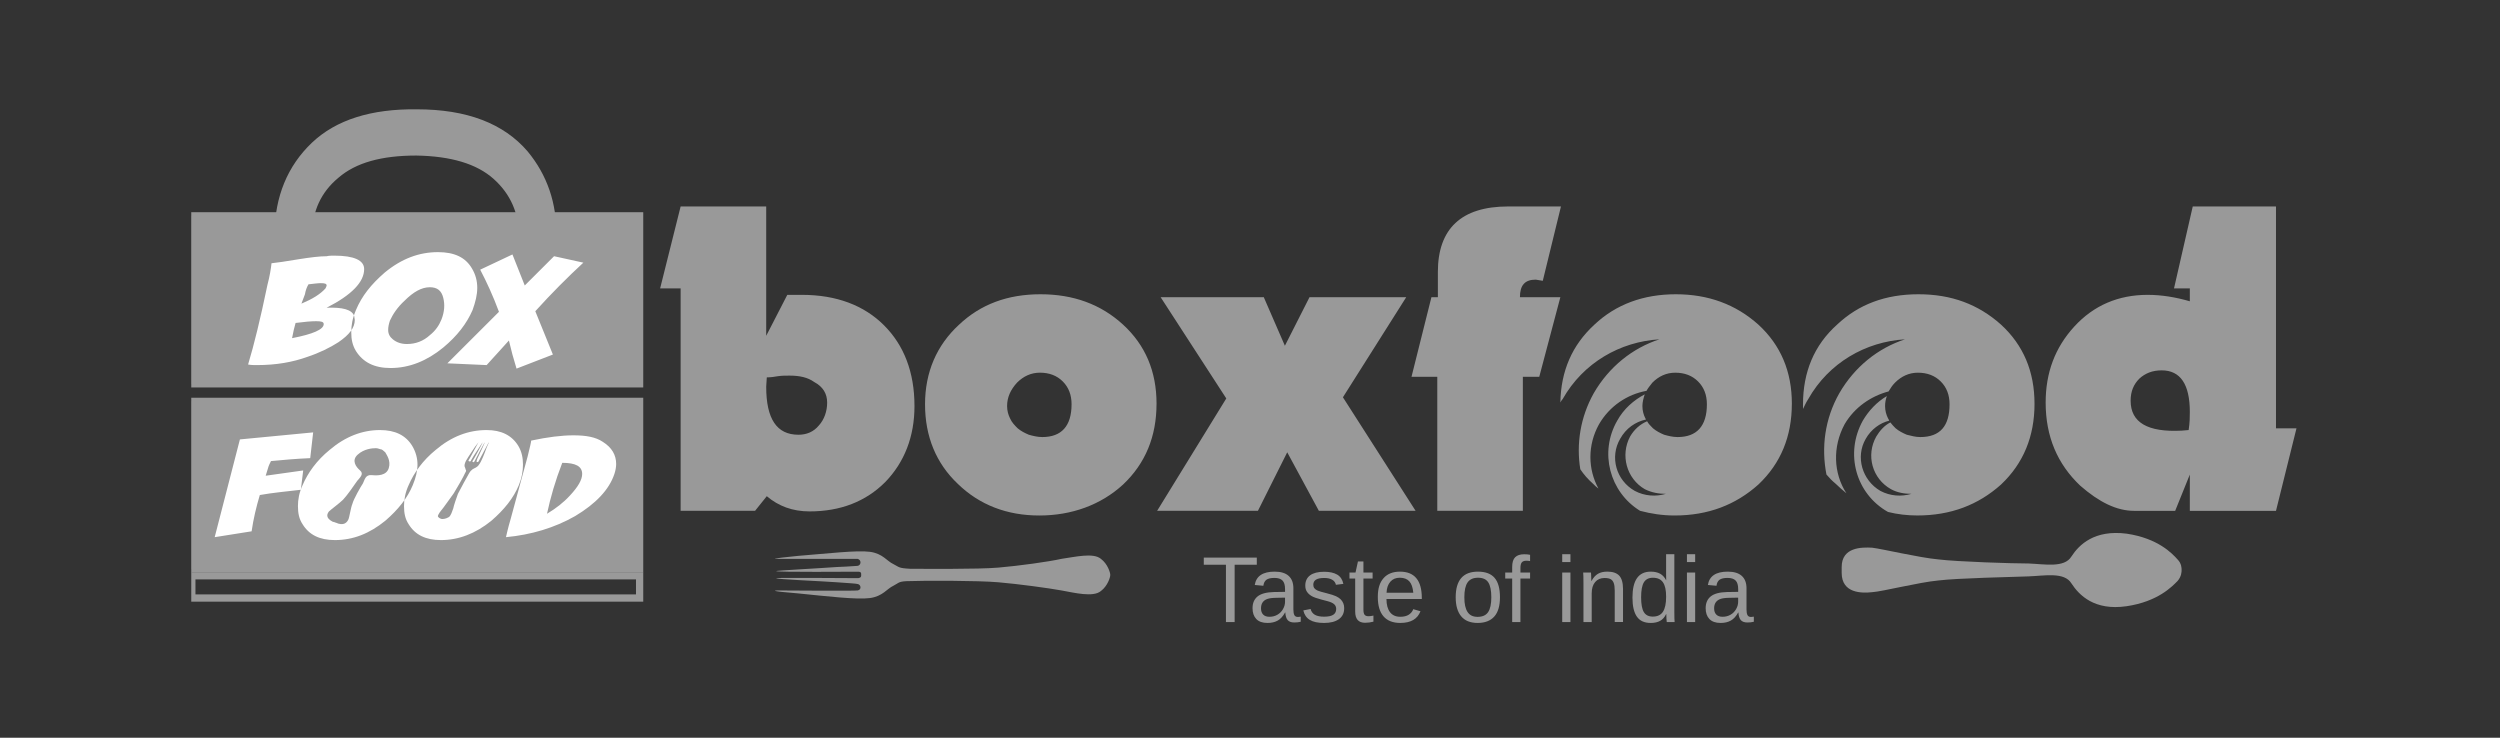 <svg width="183" height="54" viewBox="0 0 183 54" fill="none" xmlns="http://www.w3.org/2000/svg">
<rect x="0" y="0" width="183" height="54" fill="#333333" stroke="none"/>
<mask id="mask0_869_5630" style="mask-type:alpha" maskUnits="userSpaceOnUse" x="0" y="0" width="183" height="54">
<rect width="183" height="54" fill="#D9D9D9"/>
</mask>
<g mask="url(#mask0_869_5630)">
</g>
<g clip-path="url(#clip0_869_5630)">
<path fill-rule="evenodd" clip-rule="evenodd" d="M160.295 30.152C160.295 30.494 160.295 30.923 160.209 31.48L159.695 31.523C157.207 31.652 155.962 30.923 155.962 29.338C155.962 28.652 156.177 28.138 156.606 27.71C157.035 27.325 157.549 27.11 158.236 27.11C159.609 27.11 160.295 28.138 160.295 30.152ZM168.103 31.352H166.602V15.113H160.509L159.137 21.112H160.295V22.054C159.266 21.755 158.236 21.583 157.207 21.583C155.062 21.583 153.259 22.355 151.844 23.897C150.428 25.439 149.742 27.282 149.742 29.467C149.742 31.951 150.599 33.966 152.273 35.551C153.645 36.751 154.933 37.394 156.22 37.394H159.223L160.295 34.738V37.394H166.602L168.103 31.352V31.352ZM148.926 29.552C148.926 27.195 148.111 25.267 146.481 23.768C144.808 22.269 142.835 21.54 140.432 21.54C138.029 21.54 136.055 22.269 134.468 23.768C132.795 25.267 131.98 27.238 131.98 29.595V29.937C132.109 29.68 132.195 29.466 132.366 29.208C133.867 26.552 136.57 25.01 139.445 24.838C137.472 25.481 135.756 26.852 134.64 28.78C133.567 30.665 133.311 32.765 133.696 34.736C133.911 34.993 134.125 35.207 134.383 35.421C134.641 35.679 134.898 35.892 135.156 36.107C134.212 34.651 134.126 32.722 135.027 31.051C135.757 29.808 136.957 28.995 138.245 28.652C138.373 28.438 138.502 28.224 138.716 28.009C139.188 27.538 139.746 27.281 140.39 27.281C141.076 27.281 141.634 27.495 142.063 27.924C142.492 28.352 142.707 28.909 142.707 29.595C142.707 31.18 142.02 31.993 140.562 31.993C140.219 31.993 139.918 31.907 139.575 31.822C139.275 31.693 139.017 31.564 138.76 31.351C138.631 31.222 138.502 31.093 138.375 30.922C137.946 31.137 137.602 31.522 137.345 31.95C136.572 33.321 137.045 35.035 138.417 35.807C138.889 36.064 139.404 36.149 139.919 36.149C139.189 36.364 138.375 36.321 137.645 35.934C136.315 35.163 135.8 33.45 136.572 32.121C136.958 31.435 137.602 30.964 138.289 30.793C138.246 30.707 138.246 30.664 138.203 30.621C138.074 30.363 137.988 30.064 137.988 29.721C137.988 29.464 138.031 29.25 138.117 28.993C137.387 29.421 136.786 30.064 136.357 30.793C135.028 33.191 135.843 36.148 138.203 37.476C138.889 37.647 139.618 37.733 140.348 37.733C142.793 37.733 144.81 36.962 146.482 35.462C148.112 33.92 148.927 31.949 148.927 29.55L148.926 29.552ZM131.164 29.552C131.164 27.195 130.35 25.267 128.719 23.768C127.046 22.269 125.03 21.54 122.67 21.54C120.31 21.54 118.294 22.269 116.706 23.768C115.076 25.267 114.261 27.153 114.218 29.466C114.261 29.38 114.304 29.294 114.39 29.208C115.892 26.552 118.595 25.01 121.469 24.838C119.496 25.481 117.78 26.852 116.664 28.78C115.678 30.537 115.377 32.508 115.678 34.35C115.936 34.736 116.236 35.079 116.621 35.421C116.75 35.55 116.879 35.679 117.007 35.764C116.235 34.35 116.193 32.593 117.05 31.051C117.823 29.722 119.109 28.866 120.525 28.609C120.611 28.438 120.783 28.224 120.954 28.009C121.425 27.538 121.983 27.281 122.627 27.281C123.314 27.281 123.871 27.495 124.3 27.924C124.729 28.352 124.944 28.909 124.944 29.595C124.944 31.18 124.214 31.993 122.799 31.993C122.456 31.993 122.112 31.907 121.812 31.822C121.512 31.693 121.255 31.564 120.998 31.351C120.826 31.179 120.655 31.008 120.569 30.836C120.054 31.051 119.625 31.436 119.324 31.95C118.595 33.321 119.066 35.035 120.397 35.807C120.912 36.064 121.426 36.149 121.941 36.149C121.212 36.364 120.397 36.321 119.667 35.934C118.295 35.163 117.822 33.45 118.595 32.121C119.023 31.349 119.71 30.878 120.482 30.708C120.482 30.708 120.482 30.665 120.439 30.622C120.31 30.364 120.224 30.065 120.224 29.722C120.224 29.423 120.31 29.122 120.396 28.866C119.581 29.294 118.852 29.937 118.38 30.794C117.049 33.107 117.822 36.02 120.053 37.392C120.868 37.606 121.683 37.734 122.584 37.734C125.029 37.734 127.046 36.962 128.718 35.463C130.349 33.921 131.163 31.95 131.163 29.551L131.164 29.552ZM114.261 15.113H110.4C106.967 15.113 105.252 16.741 105.252 19.912V21.755H104.78L103.322 27.581H105.209V37.393H111.473V27.581H112.674L114.218 21.755H111.259C111.259 20.898 111.602 20.469 112.417 20.469L112.932 20.555L114.262 15.113H114.261Z" fill="#999999"/>
<path fill-rule="evenodd" clip-rule="evenodd" d="M103.622 37.392L98.302 29.081L102.935 21.755H95.856L94.054 25.31L92.509 21.755H84.959L89.764 29.166L84.701 37.393H92.08L94.225 33.108L96.542 37.393H103.621L103.622 37.392ZM78.438 29.595C78.438 31.18 77.709 31.993 76.293 31.993C75.95 31.993 75.606 31.907 75.307 31.822C75.007 31.693 74.749 31.564 74.492 31.351C74.277 31.136 74.063 30.922 73.934 30.622C73.805 30.364 73.719 30.065 73.719 29.722C73.719 29.079 73.977 28.523 74.449 28.008C74.921 27.537 75.478 27.28 76.122 27.28C76.809 27.28 77.367 27.494 77.796 27.923C78.224 28.351 78.439 28.908 78.439 29.594L78.438 29.595ZM84.659 29.552C84.659 27.195 83.844 25.267 82.214 23.768C80.583 22.269 78.567 21.54 76.164 21.54C73.761 21.54 71.788 22.269 70.201 23.768C68.57 25.267 67.713 27.238 67.713 29.595C67.713 31.951 68.527 33.922 70.115 35.421C71.702 36.964 73.718 37.735 76.078 37.735C78.438 37.735 80.583 36.964 82.213 35.464C83.843 33.922 84.658 31.951 84.658 29.552H84.659ZM60.548 29.466C60.548 30.109 60.333 30.709 59.947 31.137C59.561 31.608 59.046 31.823 58.446 31.823C56.858 31.823 56.086 30.666 56.086 28.31L56.129 27.624C56.428 27.624 56.686 27.581 56.943 27.538C57.243 27.495 57.501 27.495 57.801 27.495C58.531 27.495 59.131 27.624 59.603 27.966C60.247 28.309 60.547 28.823 60.547 29.466H60.548ZM66.94 29.723C66.94 27.239 66.167 25.267 64.709 23.811C63.251 22.355 61.234 21.583 58.703 21.583H57.63L56.086 24.581V15.113H49.822L48.321 21.112H49.822V37.392H55.271L56.129 36.321C56.986 37.049 58.016 37.435 59.26 37.435C61.534 37.435 63.379 36.706 64.795 35.292C66.21 33.836 66.94 31.95 66.94 29.722V29.723Z" fill="#999999"/>
<path fill-rule="evenodd" clip-rule="evenodd" d="M81.27 42.063C81.27 41.934 81.098 41.291 80.584 40.906C80.026 40.435 78.653 40.777 77.709 40.906C76.765 41.12 74.577 41.42 73.076 41.549C71.617 41.677 67.541 41.635 66.64 41.635C65.74 41.592 65.826 41.506 65.396 41.292C64.924 41.078 64.623 40.52 63.679 40.393C62.736 40.264 60.548 40.522 58.403 40.692C56.258 40.907 56.686 40.907 56.944 40.907H62.779C63.079 40.993 63.037 41.378 62.779 41.421C62.564 41.421 62.393 41.464 61.234 41.507C60.119 41.593 56.772 41.764 56.815 41.806C56.815 41.892 62.521 41.849 62.822 41.849C63.08 41.849 63.037 42.021 63.037 42.064C63.037 42.15 63.08 42.278 62.822 42.321C62.522 42.321 56.815 42.278 56.815 42.321C56.772 42.407 60.119 42.536 61.234 42.621C62.393 42.707 62.565 42.707 62.779 42.75C63.037 42.792 63.079 43.178 62.779 43.221C62.521 43.264 57.244 43.221 56.944 43.221C56.686 43.221 56.258 43.264 58.403 43.435C60.548 43.65 62.736 43.907 63.679 43.778C64.623 43.649 64.924 43.092 65.396 42.878C65.825 42.664 65.739 42.536 66.64 42.536C67.541 42.493 71.617 42.493 73.076 42.622C74.577 42.751 76.765 43.05 77.709 43.222C78.652 43.393 80.026 43.736 80.584 43.265C81.098 42.879 81.27 42.236 81.27 42.108V42.065V42.063Z" fill="#999999"/>
<path fill-rule="evenodd" clip-rule="evenodd" d="M151.629 42.705C152.187 43.561 153.302 44.718 155.661 44.376C157.978 44.033 159.008 42.919 159.394 42.533C159.693 42.191 159.693 41.847 159.693 41.719C159.693 41.592 159.693 41.248 159.394 40.948C159.008 40.519 157.978 39.405 155.661 39.063C153.301 38.764 152.187 39.877 151.629 40.734C151.114 41.59 149.656 41.291 148.497 41.248C147.339 41.248 143.263 41.119 141.89 40.949C140.474 40.82 137.772 40.177 137.042 40.092C136.269 40.049 134.811 40.049 134.811 41.506V41.934C134.811 43.433 136.269 43.433 137.042 43.347C137.772 43.304 140.474 42.619 141.89 42.491C143.262 42.319 147.339 42.233 148.497 42.191C149.656 42.149 151.114 41.849 151.629 42.706V42.705Z" fill="#999999"/>
<path d="M90.376 41.339V45.534H89.739V41.339H88.117V40.817H91.998V41.339H90.376ZM92.782 45.6C92.417 45.6 92.144 45.504 91.961 45.312C91.778 45.12 91.686 44.857 91.686 44.522C91.686 44.147 91.809 43.859 92.056 43.658C92.303 43.458 92.701 43.35 93.251 43.337L94.066 43.324V43.127C94.066 42.832 94.004 42.621 93.879 42.494C93.754 42.367 93.558 42.303 93.289 42.303C93.021 42.303 92.823 42.349 92.7 42.44C92.577 42.532 92.503 42.678 92.479 42.878L91.848 42.821C91.951 42.17 92.436 41.844 93.303 41.844C93.758 41.844 94.102 41.948 94.331 42.157C94.561 42.365 94.676 42.667 94.676 43.062V44.622C94.676 44.801 94.7 44.935 94.747 45.026C94.794 45.117 94.883 45.162 95.015 45.162C95.073 45.162 95.139 45.153 95.212 45.138V45.513C95.061 45.549 94.905 45.566 94.747 45.566C94.524 45.566 94.361 45.508 94.258 45.391C94.157 45.273 94.099 45.09 94.086 44.84H94.065C93.911 45.117 93.731 45.312 93.527 45.427C93.322 45.542 93.073 45.6 92.781 45.6H92.782ZM92.919 45.148C93.14 45.148 93.336 45.098 93.508 44.998C93.68 44.898 93.816 44.76 93.916 44.585C94.015 44.41 94.065 44.23 94.065 44.044V43.747L93.405 43.76C93.121 43.764 92.907 43.794 92.76 43.847C92.614 43.9 92.501 43.983 92.424 44.094C92.346 44.206 92.306 44.352 92.306 44.533C92.306 44.729 92.359 44.882 92.466 44.988C92.572 45.095 92.723 45.148 92.92 45.148H92.919ZM98.394 44.532C98.394 44.873 98.265 45.137 98.007 45.322C97.749 45.507 97.388 45.6 96.924 45.6C96.459 45.6 96.124 45.525 95.88 45.377C95.635 45.229 95.475 44.997 95.402 44.682L95.935 44.578C95.986 44.772 96.093 44.914 96.253 45.005C96.414 45.096 96.637 45.141 96.924 45.141C97.23 45.141 97.454 45.094 97.596 45C97.738 44.906 97.809 44.766 97.809 44.578C97.809 44.435 97.76 44.319 97.662 44.23C97.563 44.141 97.405 44.067 97.186 44.009L96.754 43.895C96.408 43.806 96.161 43.718 96.015 43.633C95.868 43.547 95.754 43.443 95.671 43.32C95.588 43.197 95.547 43.047 95.547 42.868C95.547 42.538 95.665 42.287 95.901 42.113C96.136 41.94 96.48 41.853 96.932 41.853C97.332 41.853 97.649 41.924 97.886 42.064C98.121 42.205 98.27 42.43 98.333 42.74L97.789 42.807C97.756 42.646 97.665 42.523 97.519 42.437C97.373 42.351 97.176 42.308 96.931 42.308C96.659 42.308 96.457 42.349 96.328 42.432C96.198 42.514 96.133 42.639 96.133 42.807C96.133 42.909 96.16 42.994 96.214 43.061C96.269 43.129 96.347 43.185 96.453 43.232C96.558 43.279 96.779 43.343 97.116 43.426C97.435 43.507 97.665 43.581 97.807 43.649C97.948 43.717 98.058 43.792 98.14 43.875C98.222 43.958 98.285 44.053 98.33 44.161C98.375 44.269 98.396 44.393 98.396 44.531L98.394 44.532ZM100.533 45.506C100.335 45.559 100.131 45.587 99.923 45.587C99.44 45.587 99.2 45.314 99.2 44.767V42.35H98.781V41.911H99.223L99.401 41.101H99.803V41.911H100.474V42.35H99.803V44.636C99.803 44.81 99.832 44.933 99.889 45.003C99.947 45.074 100.045 45.108 100.186 45.108C100.267 45.108 100.383 45.093 100.535 45.061V45.507L100.533 45.506ZM101.489 43.849C101.489 44.264 101.575 44.584 101.747 44.81C101.919 45.036 102.171 45.148 102.501 45.148C102.762 45.148 102.972 45.096 103.13 44.991C103.287 44.886 103.394 44.753 103.45 44.592L103.979 44.742C103.762 45.314 103.27 45.599 102.501 45.599C101.965 45.599 101.557 45.44 101.276 45.121C100.996 44.802 100.856 44.328 100.856 43.698C100.856 43.068 100.996 42.641 101.276 42.322C101.557 42.003 101.957 41.844 102.478 41.844C103.543 41.844 104.076 42.486 104.076 43.769V43.849H101.489ZM103.453 43.387C103.419 43.006 103.322 42.727 103.161 42.552C103.001 42.377 102.769 42.29 102.467 42.29C102.166 42.29 101.942 42.388 101.772 42.583C101.601 42.778 101.509 43.047 101.495 43.388H103.453V43.387ZM109.797 43.718C109.797 44.352 109.658 44.824 109.379 45.134C109.099 45.444 108.694 45.599 108.162 45.599C107.63 45.599 107.233 45.438 106.962 45.116C106.692 44.794 106.557 44.328 106.557 43.718C106.557 42.468 107.099 41.844 108.182 41.844C108.736 41.844 109.144 41.996 109.405 42.301C109.666 42.605 109.797 43.078 109.797 43.718ZM109.164 43.718C109.164 43.219 109.089 42.856 108.941 42.629C108.792 42.402 108.543 42.29 108.192 42.29C107.84 42.29 107.584 42.405 107.426 42.636C107.268 42.867 107.19 43.228 107.19 43.718C107.19 44.209 107.267 44.554 107.423 44.795C107.578 45.035 107.822 45.154 108.156 45.154C108.518 45.154 108.776 45.039 108.931 44.806C109.087 44.574 109.165 44.211 109.165 43.718H109.164ZM111.295 42.35V45.533H110.692V42.35H110.182V41.911H110.692V41.503C110.692 41.172 110.764 40.934 110.91 40.789C111.055 40.644 111.277 40.572 111.577 40.572C111.745 40.572 111.886 40.585 112.003 40.611V41.07C111.902 41.053 111.812 41.044 111.735 41.044C111.58 41.044 111.469 41.083 111.4 41.161C111.33 41.239 111.296 41.381 111.296 41.587V41.911H112.003V42.35H111.296H111.295ZM114.354 41.142V40.566H114.956V41.142H114.354ZM114.354 45.534V41.911H114.956V45.534H114.354ZM118.198 45.534V43.237C118.198 42.998 118.174 42.813 118.127 42.681C118.08 42.549 118.005 42.454 117.903 42.397C117.801 42.339 117.649 42.31 117.451 42.31C117.16 42.31 116.931 42.409 116.764 42.608C116.596 42.806 116.512 43.082 116.512 43.434V45.533H115.909V42.684C115.909 42.262 115.902 42.005 115.889 41.91H116.459C116.461 41.922 116.463 41.951 116.466 42C116.468 42.049 116.471 42.106 116.474 42.169C116.477 42.232 116.481 42.353 116.485 42.529H116.496C116.634 42.279 116.794 42.102 116.977 41.998C117.159 41.894 117.385 41.843 117.655 41.843C118.053 41.843 118.344 41.942 118.528 42.139C118.712 42.337 118.805 42.664 118.805 43.118V45.532H118.198V45.534ZM121.96 44.951C121.848 45.183 121.7 45.35 121.516 45.45C121.331 45.55 121.103 45.6 120.83 45.6C120.371 45.6 120.035 45.446 119.82 45.138C119.604 44.83 119.496 44.363 119.496 43.739C119.496 42.476 119.941 41.844 120.83 41.844C121.105 41.844 121.333 41.894 121.517 41.994C121.7 42.094 121.847 42.254 121.959 42.473H121.966L121.959 42.068V40.565H122.562V44.786C122.562 45.164 122.569 45.412 122.582 45.533H122.006C121.999 45.497 121.991 45.414 121.984 45.285C121.976 45.155 121.973 45.044 121.973 44.951H121.96ZM120.13 43.719C120.13 44.226 120.196 44.588 120.33 44.807C120.465 45.026 120.682 45.135 120.984 45.135C121.326 45.135 121.574 45.016 121.728 44.78C121.883 44.544 121.96 44.176 121.96 43.68C121.96 43.183 121.883 42.849 121.728 42.625C121.574 42.402 121.328 42.291 120.992 42.291C120.688 42.291 120.469 42.403 120.332 42.627C120.197 42.851 120.13 43.216 120.13 43.719ZM123.484 41.142V40.566H124.086V41.142H123.484ZM123.484 45.534V41.911H124.086V45.534H123.484ZM125.95 45.6C125.586 45.6 125.312 45.504 125.129 45.312C124.946 45.12 124.854 44.857 124.854 44.522C124.854 44.147 124.978 43.859 125.224 43.658C125.471 43.458 125.869 43.35 126.42 43.337L127.235 43.324V43.127C127.235 42.832 127.172 42.621 127.047 42.494C126.922 42.367 126.726 42.303 126.458 42.303C126.19 42.303 125.991 42.349 125.868 42.44C125.745 42.532 125.672 42.678 125.647 42.878L125.017 42.821C125.119 42.17 125.604 41.844 126.471 41.844C126.926 41.844 127.27 41.948 127.5 42.157C127.73 42.365 127.844 42.667 127.844 43.062V44.622C127.844 44.801 127.868 44.935 127.915 45.026C127.962 45.117 128.051 45.162 128.183 45.162C128.242 45.162 128.307 45.153 128.381 45.138V45.513C128.229 45.549 128.074 45.566 127.915 45.566C127.692 45.566 127.529 45.508 127.427 45.391C127.326 45.273 127.267 45.09 127.254 44.84H127.233C127.079 45.117 126.9 45.312 126.695 45.427C126.49 45.542 126.242 45.6 125.949 45.6H125.95ZM126.087 45.148C126.308 45.148 126.505 45.098 126.677 44.998C126.849 44.898 126.985 44.76 127.084 44.585C127.183 44.41 127.233 44.23 127.233 44.044V43.747L126.573 43.76C126.29 43.764 126.075 43.794 125.929 43.847C125.782 43.9 125.67 43.983 125.592 44.094C125.514 44.206 125.474 44.352 125.474 44.533C125.474 44.729 125.527 44.882 125.634 44.988C125.74 45.095 125.892 45.148 126.088 45.148H126.087Z" fill="#999999"/>
<path d="M46.82 29.38H14.043V41.634H46.82V29.38Z" fill="#999999"/>
<path d="M46.82 29.38H14.043V41.634H46.82V29.38Z" stroke="#999999" stroke-width="0.53" stroke-miterlimit="7.66"/>
<path d="M46.82 42.148H14.043V43.776H46.82V42.148Z" stroke="#999999" stroke-width="0.53" stroke-miterlimit="7.66"/>
<path fill-rule="evenodd" clip-rule="evenodd" d="M30.474 11.386C27.943 11.386 26.055 11.9 24.769 13.014C23.481 14.085 22.881 15.456 22.838 17.127C22.838 18.755 23.439 20.169 24.726 21.282C25.97 22.397 27.9 22.954 30.474 22.954C32.919 22.997 34.807 22.439 36.052 21.368C37.339 20.254 37.982 18.884 37.982 17.256C37.982 15.628 37.381 14.214 36.137 13.1C34.892 11.986 33.005 11.429 30.474 11.386ZM30.517 8.002C34.164 8.002 36.867 9.03 38.626 11.087C40.041 12.801 40.771 14.857 40.728 17.299C40.728 19.998 39.827 22.183 38.025 23.897C36.223 25.568 33.778 26.381 30.646 26.381C28.072 26.339 26.099 25.953 24.64 25.182C23.181 24.41 22.066 23.297 21.25 21.84C20.477 20.383 20.092 18.841 20.092 17.084C20.134 14.385 21.035 12.157 22.837 10.443C24.597 8.773 27.171 7.959 30.517 8.002Z" fill="#999999"/>
<path d="M46.82 15.799H14.043V28.096H46.82V15.799Z" fill="#999999"/>
<path d="M46.82 15.799H14.043V28.096H46.82V15.799Z" stroke="#999999" stroke-width="0.53" stroke-miterlimit="7.66"/>
<path fill-rule="evenodd" clip-rule="evenodd" d="M40.47 25.953L37.81 26.982L37.51 25.953C37.424 25.611 37.338 25.267 37.252 24.925L36.438 25.825C36.138 26.167 35.88 26.424 35.623 26.724L32.748 26.595L36.524 22.825C36.095 21.668 35.623 20.64 35.151 19.74L37.511 18.626L38.412 20.897L40.557 18.755L42.702 19.226C41.544 20.297 40.385 21.454 39.184 22.782L40.472 25.952L40.47 25.953ZM31.461 21.026C30.86 21.026 30.259 21.368 29.615 22.011C29.101 22.482 28.758 22.997 28.543 23.468C28.457 23.725 28.414 23.939 28.414 24.154C28.414 24.453 28.543 24.668 28.757 24.839C29.015 25.054 29.358 25.182 29.786 25.182C30.43 25.182 30.988 24.967 31.46 24.539C31.889 24.196 32.146 23.81 32.317 23.382C32.532 22.825 32.575 22.311 32.446 21.797C32.317 21.282 32.017 21.025 31.46 21.025L31.461 21.026ZM32.061 18.456C33.263 18.456 34.078 18.841 34.549 19.655C34.807 20.084 34.935 20.555 34.935 21.069C34.935 21.583 34.806 22.097 34.592 22.697C34.163 23.682 33.477 24.582 32.447 25.439C31.246 26.424 29.959 26.939 28.586 26.939C27.384 26.939 26.57 26.51 26.055 25.696C25.797 25.267 25.712 24.839 25.712 24.325C25.712 23.811 25.798 23.297 26.055 22.697C26.484 21.669 27.17 20.812 28.157 19.955C29.401 18.927 30.688 18.456 32.061 18.456ZM22.58 20.812C22.451 21.027 22.365 21.284 22.322 21.541L22.064 22.227C22.879 21.884 23.437 21.541 23.824 21.113C23.867 21.027 23.91 20.941 23.91 20.898C23.91 20.77 23.781 20.727 23.481 20.727C23.266 20.727 22.966 20.77 22.58 20.812ZM21.637 23.64C21.551 23.94 21.465 24.283 21.379 24.754C22.923 24.455 23.696 24.112 23.696 23.726C23.696 23.555 23.524 23.512 23.138 23.512C22.795 23.512 22.28 23.555 21.637 23.64ZM19.878 19.27C20.263 19.227 20.907 19.141 21.894 18.971C22.708 18.842 23.395 18.756 23.91 18.756C24.082 18.713 24.296 18.713 24.468 18.713C25.926 18.713 26.656 19.055 26.656 19.698C26.656 20.641 25.755 21.583 23.91 22.526C25.068 22.483 25.755 22.655 25.926 23.126C25.926 23.212 25.969 23.341 25.969 23.426C25.969 23.983 25.583 24.497 24.767 25.054C24.167 25.439 23.395 25.826 22.493 26.125C21.421 26.51 20.219 26.725 18.804 26.725C18.589 26.725 18.375 26.725 18.16 26.682C18.589 25.268 19.061 23.34 19.576 20.855C19.747 20.212 19.834 19.655 19.875 19.27H19.878Z" fill="white"/>
<path fill-rule="evenodd" clip-rule="evenodd" d="M41.157 33.879C40.642 35.208 40.299 36.407 40.041 37.607C40.685 37.221 41.243 36.793 41.715 36.278C42.315 35.635 42.615 35.121 42.615 34.693C42.615 34.136 42.143 33.879 41.157 33.879ZM38.883 32.251C40.084 31.994 41.114 31.866 41.971 31.866C42.915 31.866 43.602 31.995 44.117 32.337C44.803 32.765 45.103 33.322 45.103 33.965C45.103 34.18 45.06 34.436 44.974 34.694C44.588 35.851 43.602 36.879 42.099 37.778C40.598 38.635 38.882 39.149 37.036 39.321C37.079 39.149 37.165 38.721 37.379 37.992L38.624 33.408C38.796 32.722 38.882 32.337 38.882 32.251H38.883ZM35.021 33.965C34.464 33.965 33.863 34.265 33.262 34.864C32.79 35.336 32.447 35.807 32.276 36.235C32.19 36.493 32.147 36.706 32.147 36.878C32.147 37.177 32.233 37.392 32.446 37.564C32.704 37.778 33.004 37.863 33.433 37.863C34.034 37.863 34.548 37.691 35.02 37.263C35.406 36.964 35.664 36.578 35.835 36.149C36.05 35.678 36.093 35.164 35.964 34.693C35.835 34.222 35.535 33.964 35.02 33.964L35.021 33.965ZM35.622 31.48C36.695 31.48 37.467 31.866 37.939 32.638C38.197 33.066 38.282 33.537 38.282 34.008C38.282 34.479 38.196 34.993 37.982 35.507C37.596 36.45 36.91 37.307 35.966 38.121C34.807 39.063 33.564 39.534 32.276 39.534C31.161 39.534 30.389 39.149 29.916 38.377C29.659 37.992 29.574 37.564 29.574 37.049C29.574 36.578 29.66 36.063 29.916 35.506C30.302 34.607 30.946 33.706 31.89 32.936C33.048 31.951 34.292 31.48 35.622 31.48V31.48ZM27.257 33.965C26.699 33.965 26.098 34.265 25.497 34.864C25.026 35.336 24.683 35.807 24.511 36.235C24.425 36.493 24.382 36.706 24.382 36.878C24.382 37.177 24.468 37.392 24.682 37.564C24.939 37.778 25.239 37.863 25.668 37.863C26.269 37.863 26.784 37.691 27.256 37.263C27.641 36.964 27.899 36.578 28.07 36.149C28.285 35.678 28.328 35.164 28.199 34.693C28.07 34.222 27.77 33.964 27.256 33.964L27.257 33.965ZM27.814 31.48C28.93 31.48 29.701 31.866 30.174 32.638C30.432 33.066 30.56 33.537 30.56 34.008C30.56 34.479 30.431 34.993 30.217 35.507C29.831 36.45 29.145 37.307 28.201 38.121C27.043 39.063 25.841 39.534 24.512 39.534C23.396 39.534 22.625 39.149 22.152 38.377C21.894 37.992 21.809 37.564 21.809 37.049C21.809 36.578 21.895 36.063 22.152 35.506C22.538 34.607 23.181 33.706 24.125 32.936C25.283 31.951 26.527 31.48 27.814 31.48V31.48ZM19.835 33.752C19.749 33.923 19.663 34.094 19.62 34.266L19.448 34.823L22.194 34.437L22.022 35.851C20.949 35.98 19.963 36.065 19.019 36.236C18.761 37.093 18.547 37.993 18.418 38.892L15.715 39.321L17.561 32.165L22.923 31.651L22.708 33.536C21.679 33.579 20.735 33.665 19.834 33.751L19.835 33.752Z" fill="white"/>
<path fill-rule="evenodd" clip-rule="evenodd" d="M29.23 32.679C29.744 33.793 28.801 36.022 27.085 37.607C25.325 39.235 23.524 39.577 23.009 38.463C22.452 37.306 23.438 35.078 25.111 33.493C26.871 31.908 28.672 31.565 29.23 32.679Z" fill="white"/>
<path d="M29.23 32.679C29.744 33.793 28.801 36.022 27.085 37.607C25.325 39.235 23.524 39.577 23.009 38.463C22.452 37.306 23.438 35.078 25.111 33.493C26.871 31.908 28.672 31.565 29.23 32.679Z" stroke="white" stroke-width="0.53" stroke-miterlimit="7.66"/>
<path fill-rule="evenodd" clip-rule="evenodd" d="M27.213 34.779C27.642 34.822 28.286 34.822 28.458 34.265C28.63 33.708 28.286 33.279 28.2 33.108C28.071 32.979 27.942 32.893 27.9 32.893C27.814 32.893 27.685 32.807 27.514 32.807C27.256 32.807 26.657 32.85 26.184 33.278C25.711 33.706 26.055 34.178 26.356 34.435C26.656 34.693 26.356 34.949 26.141 35.207C25.969 35.464 25.368 36.321 25.111 36.578C24.854 36.835 24.211 37.306 24.082 37.434C23.953 37.606 23.782 37.905 24.382 38.206H24.468L24.511 38.248H24.554C25.197 38.548 25.411 38.206 25.497 38.034C25.583 37.862 25.669 37.177 25.797 36.877C25.883 36.535 26.398 35.634 26.57 35.378C26.699 35.12 26.742 34.735 27.213 34.778V34.779Z" fill="#999999"/>
<path fill-rule="evenodd" clip-rule="evenodd" d="M36.996 32.636C37.467 33.707 36.567 35.807 34.936 37.306C33.306 38.805 31.547 39.191 31.075 38.078C30.56 37.007 31.461 34.907 33.091 33.408C34.721 31.909 36.481 31.565 36.996 32.636Z" fill="white"/>
<path d="M36.996 32.636C37.467 33.707 36.567 35.807 34.936 37.306C33.306 38.805 31.547 39.191 31.075 38.078C30.56 37.007 31.461 34.907 33.091 33.408C34.721 31.909 36.481 31.565 36.996 32.636Z" stroke="white" stroke-width="0.53" stroke-miterlimit="7.66"/>
<path fill-rule="evenodd" clip-rule="evenodd" d="M32.362 37.992C32.405 37.992 32.62 37.992 32.834 37.863C33.006 37.777 33.092 37.435 33.177 37.22C33.22 37.006 33.392 36.492 33.52 36.149C33.692 35.807 34.207 34.864 34.334 34.65C34.464 34.435 34.464 34.478 34.593 34.35C34.721 34.264 34.935 34.222 35.064 34.008C35.236 33.793 35.45 33.236 35.622 32.765C35.837 32.294 35.794 32.38 35.751 32.423C35.708 32.509 35.064 33.709 35.021 33.793C34.978 33.836 34.849 33.836 34.892 33.793C34.892 33.708 34.892 33.665 35.021 33.408C35.15 33.151 35.493 32.38 35.493 32.38C35.45 32.38 34.763 33.709 34.72 33.793C34.677 33.836 34.634 33.836 34.634 33.836C34.634 33.793 34.548 33.836 34.591 33.751C34.634 33.708 35.364 32.38 35.321 32.38C35.321 32.38 34.849 33.109 34.677 33.365C34.505 33.665 34.462 33.708 34.462 33.751C34.419 33.793 34.291 33.793 34.291 33.708C34.334 33.665 34.977 32.465 35.02 32.379C35.063 32.336 35.106 32.25 34.762 32.721C34.462 33.192 34.076 33.706 34.033 33.921C33.947 34.179 34.076 34.221 34.076 34.349C34.119 34.435 34.162 34.435 34.033 34.649C33.947 34.864 33.432 35.763 33.218 36.105C32.96 36.448 32.617 36.962 32.445 37.176C32.273 37.391 32.017 37.69 32.059 37.819C32.145 37.948 32.317 37.991 32.359 37.991L32.362 37.992Z" fill="#999999"/>
</g>
<defs>
<clipPath id="clip0_869_5630">
<rect width="154.103" height="37.6" fill="white" transform="translate(14 8)"/>
</clipPath>
</defs>
</svg>
